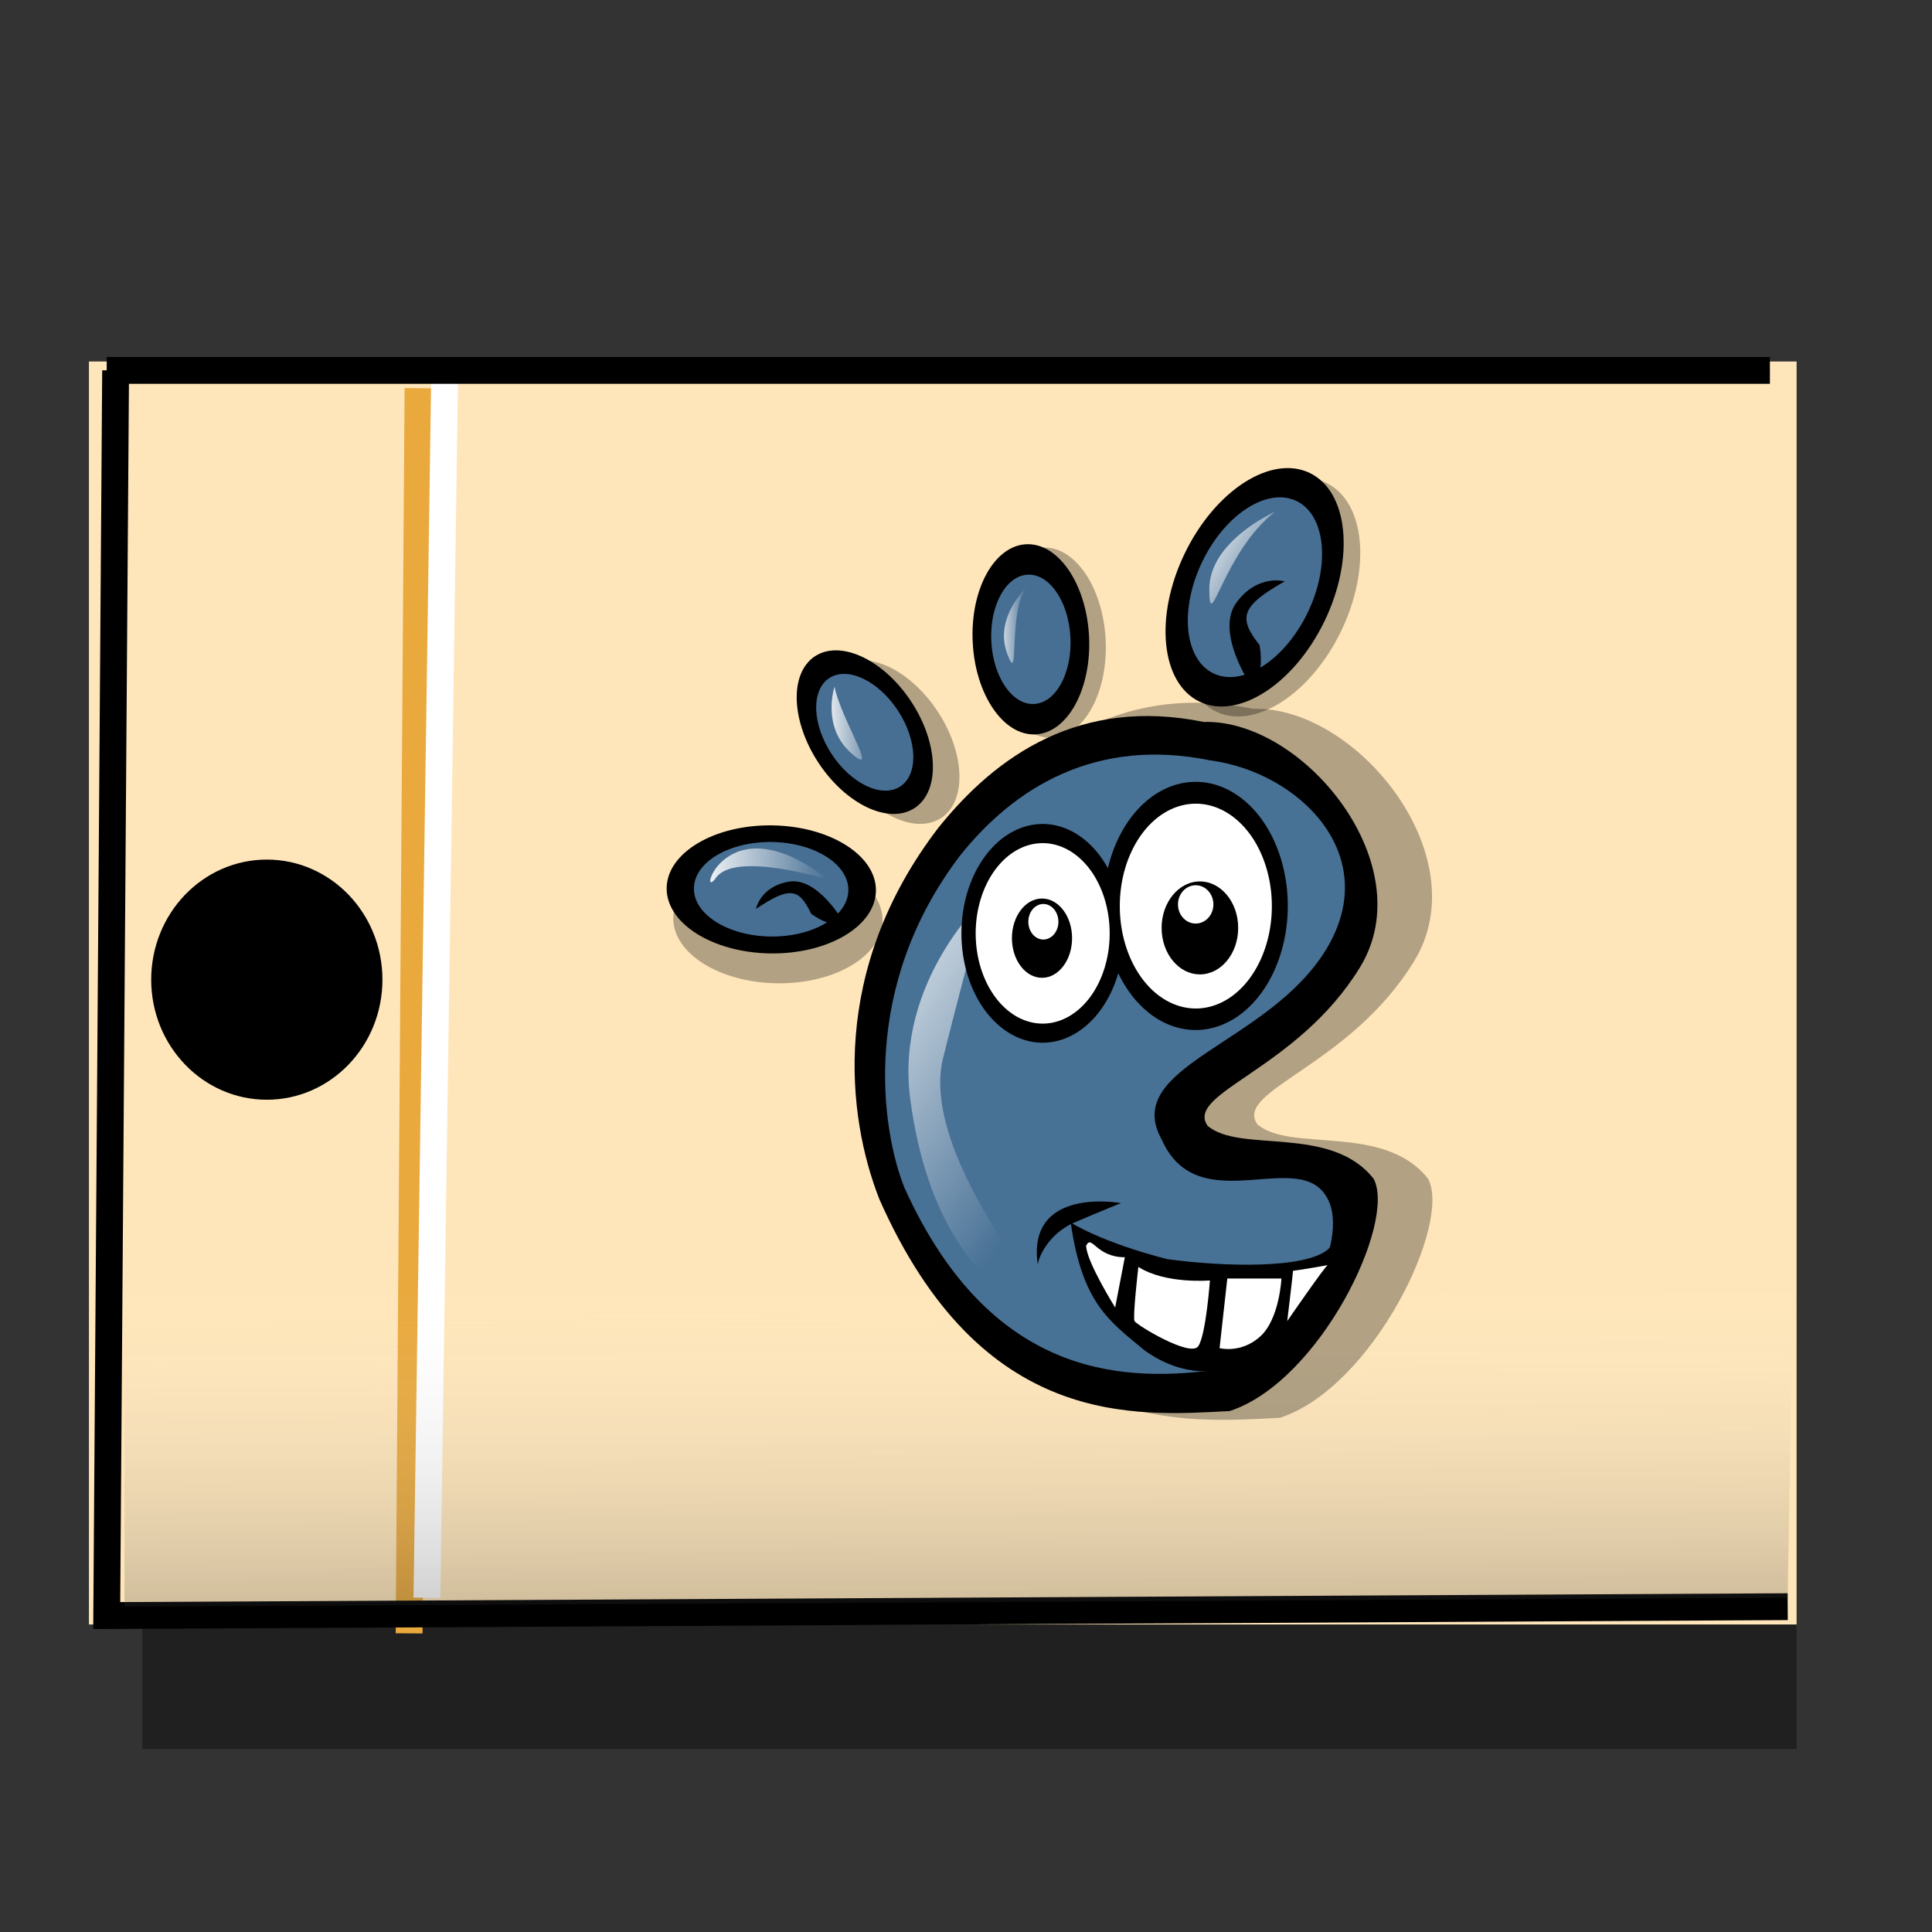 <?xml version="1.0" encoding="UTF-8" standalone="no"?>
<!DOCTYPE svg PUBLIC "-//W3C//DTD SVG 1.0//EN"
"http://www.w3.org/TR/2001/REC-SVG-20010904/DTD/svg10.dtd">
<!-- Created with Sodipodi ("http://www.sodipodi.com/") -->
<svg
   id="svg830"
   sodipodi:version="0.34"
   xmlns="http://www.w3.org/2000/svg"
   xmlns:sodipodi="http://sodipodi.sourceforge.net/DTD/sodipodi-0.dtd"
   xmlns:xlink="http://www.w3.org/1999/xlink"
   width="72pt"
   height="72pt"
   xml:space="preserve"
   sodipodi:docbase="/home/zeus"
   sodipodi:docname="/home/zeus/gnome-panel.svg"><rect width="100%" height="100%" fill="#333333" stroke="none"/><defs
   id="defs832"><linearGradient
   id="linearGradient940"><stop
   style="stop-color:#000000;stop-opacity:0.302;"
   offset="0"
   id="stop941" /><stop
   style="stop-color:#ffffff;stop-opacity:0;"
   offset="1"
   id="stop942" /></linearGradient><linearGradient
   xlink:href="#linearGradient940"
   id="linearGradient943"
   x1="26.526"
   y1="150.134"
   x2="26.129"
   y2="114.264"
   gradientUnits="userSpaceOnUse"
   gradientTransform="scale(1.786,0.56)" /></defs><sodipodi:namedview
   id="base" /><rect
   style="font-size:12;fill:#000000;fill-rule:evenodd;stroke-width:1;fill-opacity:0.376;"
   id="rect993"
   width="82.201"
   height="19.887"
   x="7.071"
   y="67.019" /><rect
   style="font-size:12;fill:#ffe6ba;fill-rule:evenodd;stroke-width:1;fill-opacity:1;"
   id="rect882"
   width="84.853"
   height="62.756"
   x="4.419"
   y="17.963" /><path
   style="fill:none;fill-rule:evenodd;stroke:#e9a93d;stroke-opacity:1;stroke-width:1pt;stroke-linejoin:miter;stroke-linecap:butt;fill-opacity:1;"
   d="M 20.771 19.289 L 20.329 81.161 "
   id="path883" /><path
   style="fill:none;fill-rule:evenodd;stroke:#ffffff;stroke-opacity:1;stroke-width:1pt;stroke-linejoin:miter;stroke-linecap:butt;fill-opacity:1;"
   d="M 22.097 18.405 L 21.213 79.393 "
   id="path884" /><path
   style="fill:none;fill-rule:evenodd;stroke:black;stroke-opacity:1;stroke-width:1pt;stroke-linejoin:miter;stroke-linecap:butt;fill-opacity:1;"
   d="M 88.83 79.835 L 5.303 80.277 L 5.745 18.405 "
   id="path885" /><path
   style="fill:none;fill-rule:evenodd;stroke:black;stroke-opacity:1;stroke-width:1pt;stroke-linejoin:miter;stroke-linecap:butt;fill-opacity:1;"
   d="M 5.303 18.405 L 87.946 18.405 "
   id="path886" /><path
   transform="translate(-0.884,1.768)"
   style="font-size:12;fill-rule:evenodd;"
   d="M 19.887 46.911 C 19.887 50.206 17.315 52.877 14.142 52.877 C 10.969 52.877 8.397 50.206 8.397 46.911 C 8.397 43.616 10.969 40.944 14.142 40.944 C 17.315 40.944 19.887 43.616 19.887 46.911 z "
   id="path889" /><path
   style="fill:url(#linearGradient943);fill-rule:evenodd;stroke:none;stroke-opacity:1;stroke-width:1pt;stroke-linejoin:miter;stroke-linecap:butt;fill-opacity:1;"
   d="M 6.187 79.835 L 88.83 79.393 L 89.272 53.761 L 6.187 54.203 L 6.187 79.835 z "
   id="path939"
   sodipodi:nodetypes="ccccc" /><g
   id="g944"
   transform="matrix(0.543,0,0,0.543,32.034,22.387)"><defs
   id="defs550"><linearGradient
   id="linearGradient589"><stop
   style="stop-color:#ffffff;stop-opacity:1;"
   offset="0"
   id="stop590" /><stop
   style="stop-color:#ffffff;stop-opacity:0;"
   offset="1"
   id="stop591" /></linearGradient><linearGradient
   xlink:href="#linearGradient589"
   id="linearGradient592"
   x1="38.487"
   y1="25.589"
   x2="50.072"
   y2="48.255"
   gradientUnits="userSpaceOnUse"
   gradientTransform="scale(0.609,1.643)"
   spreadMethod="pad" /><linearGradient
   xlink:href="#linearGradient589"
   id="linearGradient594"
   x1="-0.129"
   y1="0.023"
   x2="0.71"
   y2="0.961"
   gradientUnits="objectBoundingBox"
   spreadMethod="pad" /><linearGradient
   xlink:href="#linearGradient589"
   id="linearGradient596" /><linearGradient
   xlink:href="#linearGradient589"
   id="linearGradient629" /><linearGradient
   xlink:href="#linearGradient589"
   id="linearGradient631" /></defs><sodipodi:namedview
   id="namedview954" /><path
   style="font-size:12;fill-rule:evenodd;stroke-width:1pt;fill:#000000;fill-opacity:0.3;"
   d="M 54.988 81.457 C 47.957 81.816 36.418 82.851 28.797 65.613 C 26.367 59.429 25.059 48.496 33.184 37.871 C 37.559 32.402 43.832 28.051 53.051 29.926 C 60.528 29.707 69.426 40.617 64.738 48.273 C 60.051 55.929 51.644 57.648 53.336 60.117 C 55.726 62.211 62.562 60.008 65.762 64.094 C 67.48 67.375 61.707 79.269 54.988 81.457 z "
   id="path662"
   sodipodi:nodetypes="cccccccc"
   transform="matrix(1.259,0,0,1.259,-11.096,-14.042)" /><g
   id="g667"
   transform="matrix(0.972,0,0,0.972,0.968,1.256)"><path
   transform="matrix(-2.447984e-2,1.882,1.882,2.447849e-2,-42.672,-5.662)"
   style="font-size:12;fill-rule:evenodd;stroke-width:1pt;fill:#000000;fill-opacity:0.3;"
   d="M 28.594 29.141 C 28.594 32.03 27.159 34.375 25.391 34.375 C 23.622 34.375 22.188 32.03 22.188 29.141 C 22.188 26.251 23.622 23.906 25.391 23.906 C 27.159 23.906 28.594 26.251 28.594 29.141 z "
   id="path666" /><path
   transform="matrix(1.365,-0.896,0.896,1.365,-38.541,9.13)"
   style="font-size:12;fill-rule:evenodd;stroke-width:1pt;fill:#000000;fill-opacity:0.3;"
   d="M 28.594 29.141 C 28.594 32.03 27.159 34.375 25.391 34.375 C 23.622 34.375 22.188 32.03 22.188 29.141 C 22.188 26.251 23.622 23.906 25.391 23.906 C 27.159 23.906 28.594 26.251 28.594 29.141 z "
   id="path665" /><path
   transform="matrix(1.71,-8.449190e-2,8.449188e-2,1.71,-8.956,-30.891)"
   style="font-size:12;fill-rule:evenodd;stroke-width:1pt;fill:#000000;fill-opacity:0.3;"
   d="M 28.594 29.141 C 28.594 32.03 27.159 34.375 25.391 34.375 C 23.622 34.375 22.188 32.03 22.188 29.141 C 22.188 26.251 23.622 23.906 25.391 23.906 C 27.159 23.906 28.594 26.251 28.594 29.141 z "
   id="path664" /><path
   transform="matrix(2.056,0.992,-0.992,2.056,34.692,-72.58)"
   style="font-size:12;fill-rule:evenodd;stroke-width:1pt;fill:#000000;fill-opacity:0.3;"
   d="M 28.594 29.141 C 28.594 32.03 27.159 34.375 25.391 34.375 C 23.622 34.375 22.188 32.03 22.188 29.141 C 22.188 26.251 23.622 23.906 25.391 23.906 C 27.159 23.906 28.594 26.251 28.594 29.141 z "
   id="path663" /><path
   sodipodi:type="arc"
   style="font-size:12;fill-rule:evenodd;stroke-width:1pt;"
   id="path559"
   d="M 46.846 44.48 A 5.414 7.292 0 1 0 36.018 44.48 A 5.414 7.292 0 1 0  46.846 44.48 z"
   sodipodi:cx="41.432053"
   sodipodi:cy="44.479984"
   sodipodi:rx="5.413788"
   sodipodi:ry="7.292042"
   transform="matrix(1.766,0,0,1.465,-34.914,-20.356)" /><path
   transform="matrix(1.365,-0.896,0.896,1.365,-41.041,8.193)"
   style="font-size:12;fill-rule:evenodd;stroke-width:1pt;"
   d="M 28.594 29.141 C 28.594 32.03 27.159 34.375 25.391 34.375 C 23.622 34.375 22.188 32.03 22.188 29.141 C 22.188 26.251 23.622 23.906 25.391 23.906 C 27.159 23.906 28.594 26.251 28.594 29.141 z "
   id="path583" /><path
   style="font-size:12;fill-rule:evenodd;stroke-width:1pt;"
   d="M 54.988 81.457 C 47.957 81.816 36.418 82.851 28.797 65.613 C 26.367 59.429 25.059 48.496 33.184 37.871 C 37.559 32.402 43.832 28.051 53.051 29.926 C 60.528 29.707 69.426 40.617 64.738 48.273 C 60.051 55.929 51.644 57.648 53.336 60.117 C 55.726 62.211 62.562 60.008 65.762 64.094 C 67.48 67.375 61.707 79.269 54.988 81.457 z "
   id="path570"
   sodipodi:nodetypes="cccccccc"
   transform="matrix(1.259,0,0,1.259,-15.158,-13.417)" /><path
   style="font-size:12;fill:#487196;fill-rule:evenodd;stroke-width:1pt;"
   d="M 54.844 80.156 C 47.812 81.094 36.563 81.406 29.375 65.469 C 27.5 60.781 25.781 49.219 33.906 38.594 C 38.281 33.125 44.844 29.062 54.062 30.937 C 61.25 31.875 68.125 38.594 63.438 46.25 C 58.75 53.906 46.875 55.625 50.156 61.562 C 53.125 68.281 61.406 62.031 63.594 66.406 C 65.313 69.688 61.563 77.969 54.844 80.156 z "
   id="path569"
   sodipodi:nodetypes="cccccccc"
   transform="matrix(1.165,0,0,1.165,-10.766,-8.169)" /><path
   style="font-size:12;fill:url(#linearGradient592);fill-rule:evenodd;stroke-width:1pt;"
   d="M 42.5 76.562 C 42.5 76.719 30.469 63.125 32.5 55 C 34.531 46.875 35.938 42.031 35.938 42.031 C 35.938 42.031 28.594 48.75 29.844 58.281 C 31.094 67.812 35.312 74.531 42.5 76.562 z "
   id="path588"
   transform="matrix(1.165,0,0,1.165,-10.766,-8.169)" /><path
   style="font-size:12;fill-rule:evenodd;stroke-width:1pt;"
   d="M 42.812 68.281 C 42.812 68.281 45.156 69.844 50.625 71.25 C 55.313 71.875 61.719 72.031 63.594 70.469 C 65.469 68.594 67.188 65.469 67.188 65.469 C 67.188 65.469 64.219 72.5 62.813 74.531 C 61.406 76.562 59.688 78.75 57.031 79.688 C 55.313 80.312 52.188 81.094 48.75 78.594 C 45.938 76.25 43.75 74.844 42.812 68.281 z "
   id="path567"
   sodipodi:nodetypes="cccccccc"
   transform="matrix(1.165,0,0,1.165,-10.766,-8.169)" /><path
   sodipodi:type="arc"
   style="font-size:12;fill-rule:evenodd;stroke-width:1pt;"
   id="path560"
   d="M 46.846 44.48 A 5.414 7.292 0 1 0 36.018 44.48 A 5.414 7.292 0 1 0  46.846 44.48 z"
   sodipodi:cx="41.432053"
   sodipodi:cy="44.479984"
   sodipodi:rx="5.413788"
   sodipodi:ry="7.292042"
   transform="matrix(1.412,0,0,1.412,-22.032,-18.644)" /><path
   sodipodi:type="arc"
   style="font-size:12;fill-rule:evenodd;stroke-width:1pt;"
   id="path561"
   d="M 46.846 44.48 A 5.414 7.292 0 1 0 36.018 44.48 A 5.414 7.292 0 1 0  46.846 44.48 z"
   sodipodi:cx="41.432053"
   sodipodi:cy="44.479984"
   sodipodi:rx="5.413788"
   sodipodi:ry="7.292042"
   transform="matrix(1.602,0,0,1.602,-15.498,-29.677)" /><path
   sodipodi:type="arc"
   style="font-size:12;fill:#ffffff;fill-rule:evenodd;stroke-width:1pt;"
   id="path562"
   d="M 46.846 44.48 A 5.414 7.292 0 1 0 36.018 44.48 A 5.414 7.292 0 1 0  46.846 44.48 z"
   sodipodi:cx="41.432053"
   sodipodi:cy="44.479984"
   sodipodi:rx="5.413788"
   sodipodi:ry="7.292042"
   transform="matrix(1.322,0,0,1.322,-3.882,-17.207)" /><path
   sodipodi:type="arc"
   style="font-size:12;fill:#ffffff;fill-rule:evenodd;stroke-width:1pt;"
   id="path558"
   d="M 46.846 44.48 A 5.414 7.292 0 1 0 36.018 44.48 A 5.414 7.292 0 1 0  46.846 44.48 z"
   sodipodi:cx="41.432053"
   sodipodi:cy="44.479984"
   sodipodi:rx="5.413788"
   sodipodi:ry="7.292042"
   transform="matrix(1.165,0,0,1.165,-11.795,-7.655)" /><path
   style="font-size:12;fill-rule:evenodd;stroke-width:1pt;"
   d="M 44.636 46.358 C 44.636 48.127 43.547 49.562 42.206 49.562 C 40.864 49.562 39.775 48.127 39.775 46.358 C 39.775 44.59 40.864 43.154 42.206 43.154 C 43.547 43.154 44.636 44.59 44.636 46.358 z "
   id="path555"
   transform="matrix(1.165,0,0,1.165,-12.76,-9.392)" /><path
   style="font-size:12;fill-rule:evenodd;stroke-width:1pt;"
   d="M 56.348 44.48 C 56.348 46.554 54.962 48.236 53.254 48.236 C 51.546 48.236 50.16 46.554 50.16 44.48 C 50.16 42.406 51.546 40.724 53.254 40.724 C 54.962 40.724 56.348 42.406 56.348 44.48 z "
   id="path554"
   transform="matrix(1.165,0,0,1.165,-10.766,-8.169)" /><path
   sodipodi:type="arc"
   style="font-size:12;fill:#ffffff;fill-rule:evenodd;stroke-width:1pt;"
   id="path556"
   d="M 43.531 45.032 A 1.215 1.436 0 1 0 41.101 45.032 A 1.215 1.436 0 1 0  43.531 45.032 z"
   sodipodi:cx="42.315941"
   sodipodi:cy="45.032410"
   sodipodi:rx="1.215342"
   sodipodi:ry="1.436310"
   transform="matrix(1.165,0,0,1.165,-12.76,-9.392)" /><path
   sodipodi:type="arc"
   style="font-size:12;fill:#ffffff;fill-rule:evenodd;stroke-width:1pt;"
   id="path557"
   d="M 54.801 43.596 A 1.547 1.547 0 1 0 51.707 43.596 A 1.547 1.547 0 1 0  54.801 43.596 z"
   sodipodi:cx="53.253998"
   sodipodi:cy="43.596100"
   sodipodi:rx="1.546799"
   sodipodi:ry="1.546799"
   transform="matrix(1.077,0,0,1.165,-6.476,-9.352)" /><path
   style="font-size:12;fill:#ffffff;fill-rule:evenodd;stroke-width:1pt;"
   d="M 47.188 71.094 L 46.406 75.156 C 46.406 75.156 44.062 71.406 44.062 70.156 C 44.531 69.219 44.844 71.094 47.188 71.094 z "
   id="path563"
   sodipodi:nodetypes="cccc"
   transform="matrix(1.165,0,0,1.165,-10.766,-8.169)" /><path
   style="font-size:12;fill:#ffffff;fill-rule:evenodd;stroke-width:1pt;"
   d="M 48.281 71.875 C 48.281 71.875 47.812 75.937 47.969 76.25 C 48.125 76.562 52.5 79.219 53.125 78.281 C 53.75 77.344 54.063 72.969 54.063 72.969 C 54.063 72.969 50.469 73.281 48.281 71.875 z "
   id="path564"
   sodipodi:nodetypes="ccccc"
   transform="matrix(1.165,0,0,1.165,-10.766,-8.169)" /><path
   style="font-size:12;fill:#ffffff;fill-rule:evenodd;stroke-width:1pt;"
   d="M 55.469 72.812 L 54.844 78.438 C 54.844 78.438 56.562 78.906 58.125 77.5 C 59.688 76.094 59.844 72.812 59.844 72.812 L 55.469 72.812 z "
   id="path565"
   sodipodi:nodetypes="ccccc"
   transform="matrix(1.165,0,0,1.165,-10.766,-8.169)" /><path
   style="font-size:12;fill:#ffffff;fill-rule:evenodd;stroke-width:1pt;"
   d="M 60.781 72.188 C 60.781 72.344 60.313 76.25 60.313 76.25 C 60.313 76.25 63.438 71.719 63.594 71.719 C 63.75 71.719 60.938 72.188 60.781 72.188 z "
   id="path566"
   sodipodi:nodetypes="cccc"
   transform="matrix(1.165,0,0,1.165,-10.766,-8.169)" /><path
   style="font-size:12;fill-rule:evenodd;stroke-width:1pt;"
   d="M 40.156 71.719 C 40.156 71.25 40.938 69.219 43.125 68.281 C 45.312 67.344 46.875 66.719 46.875 66.719 C 46.875 66.719 39.219 65.312 40.156 71.719 z "
   id="path568"
   transform="matrix(1.165,0,0,1.165,-10.766,-8.169)" /><path
   transform="matrix(0.974,-0.639,0.639,0.974,-23.629,13.074)"
   style="font-size:12;fill:#476f93;fill-rule:evenodd;stroke-width:1pt;"
   d="M 28.594 29.141 C 28.594 32.03 27.159 34.375 25.391 34.375 C 23.622 34.375 22.188 32.03 22.188 29.141 C 22.188 26.251 23.622 23.906 25.391 23.906 C 27.159 23.906 28.594 26.251 28.594 29.141 z "
   id="path582" /><path
   transform="matrix(1.71,-8.449190e-2,8.449188e-2,1.71,-10.519,-31.204)"
   style="font-size:12;fill-rule:evenodd;stroke-width:1pt;"
   d="M 28.594 29.141 C 28.594 32.03 27.159 34.375 25.391 34.375 C 23.622 34.375 22.188 32.03 22.188 29.141 C 22.188 26.251 23.622 23.906 25.391 23.906 C 27.159 23.906 28.594 26.251 28.594 29.141 z "
   id="path581" /><path
   transform="matrix(1.163,-5.747005e-2,5.747005e-2,1.163,4.157,-15.95)"
   style="font-size:12;fill:#476f93;fill-rule:evenodd;stroke-width:1pt;"
   d="M 28.594 29.141 C 28.594 32.03 27.159 34.375 25.391 34.375 C 23.622 34.375 22.188 32.03 22.188 29.141 C 22.188 26.251 23.622 23.906 25.391 23.906 C 27.159 23.906 28.594 26.251 28.594 29.141 z "
   id="path580" /><path
   transform="matrix(2.056,0.992,-0.992,2.056,33.129,-73.518)"
   style="font-size:12;fill-rule:evenodd;stroke-width:1pt;"
   d="M 28.594 29.141 C 28.594 32.03 27.159 34.375 25.391 34.375 C 23.622 34.375 22.188 32.03 22.188 29.141 C 22.188 26.251 23.622 23.906 25.391 23.906 C 27.159 23.906 28.594 26.251 28.594 29.141 z "
   id="path579" /><path
   transform="matrix(1.55,0.747,-0.747,1.55,38.87,-52.562)"
   style="font-size:12;fill:#476f93;fill-rule:evenodd;stroke-width:1pt;"
   d="M 28.594 29.141 C 28.594 32.03 27.159 34.375 25.391 34.375 C 23.622 34.375 22.188 32.03 22.188 29.141 C 22.188 26.251 23.622 23.906 25.391 23.906 C 27.159 23.906 28.594 26.251 28.594 29.141 z "
   id="path578" /><path
   style="font-size:12;fill-rule:evenodd;stroke-width:1pt;"
   d="M 58.906 24.219 C 58.906 24.219 56.094 20 57.813 17.656 C 59.531 15.312 61.719 15.937 61.719 15.937 C 58.125 17.969 57.969 18.906 59.688 21.094 C 60.156 23.906 58.906 24.531 58.906 24.219 z "
   id="path584"
   sodipodi:nodetypes="ccccc"
   transform="matrix(1.165,0,0,1.165,-12.641,-7.544)" /><path
   transform="matrix(-2.447984e-2,1.882,1.882,2.447849e-2,-43.297,-8.475)"
   style="font-size:12;fill-rule:evenodd;stroke-width:1pt;"
   d="M 28.594 29.141 C 28.594 32.03 27.159 34.375 25.391 34.375 C 23.622 34.375 22.188 32.03 22.188 29.141 C 22.188 26.251 23.622 23.906 25.391 23.906 C 27.159 23.906 28.594 26.251 28.594 29.141 z "
   id="path585" /><path
   transform="matrix(-1.807543e-2,1.389,1.389,1.807398e-2,-29.108,4.217)"
   style="font-size:12;fill:#476f93;fill-rule:evenodd;stroke-width:1pt;"
   d="M 28.594 29.141 C 28.594 32.03 27.159 34.375 25.391 34.375 C 23.622 34.375 22.188 32.03 22.188 29.141 C 22.188 26.251 23.622 23.906 25.391 23.906 C 27.159 23.906 28.594 26.251 28.594 29.141 z "
   id="path586" /><path
   style="font-size:12;fill-rule:evenodd;stroke-width:1pt;"
   d="M 58.906 24.219 C 58.906 24.219 56.094 20 57.813 17.656 C 59.531 15.312 61.719 15.937 61.719 15.937 C 58.125 17.969 57.969 18.906 59.688 21.094 C 60.156 23.906 58.906 24.531 58.906 24.219 z "
   id="path587"
   sodipodi:nodetypes="ccccc"
   transform="matrix(-0.42,0.842,0.842,0.42,21.985,-16.798)" /><path
   style="font-size:12;fill:url(#linearGradient594);fill-rule:evenodd;stroke-width:1pt;"
   d="M 60.938 10.312 C 60.938 10.312 55.625 12.656 55.625 16.562 C 55.625 20.469 56.719 13.594 60.938 10.312 z "
   id="path593"
   transform="matrix(1.165,0,0,1.165,-12.641,-7.544)" /><path
   style="font-size:12;fill:url(#linearGradient596);fill-rule:evenodd;stroke-width:1pt;"
   d="M 21.875 40.312 C 21.875 40.312 14.375 37.969 12.812 40.156 C 11.25 42.344 13.438 33.75 21.875 40.312 z "
   id="path595"
   transform="matrix(1.165,0,0,1.165,-9.203,-7.857)" /><path
   style="fill:url(#linearGradient629);fill-rule:evenodd;stroke:none;stroke-opacity:1;stroke-width:1pt;stroke-linejoin:miter;stroke-linecap:butt;fill-opacity:1;"
   d="M 35.312 11.562 C 35.312 11.562 32.188 14.375 33.438 17.812 C 34.688 21.25 33.438 13.75 35.312 11.562 z "
   id="path628"
   transform="translate(-0.312,0)" /><path
   style="fill:url(#linearGradient631);fill-rule:evenodd;stroke:none;stroke-opacity:1;stroke-width:1pt;stroke-linejoin:miter;stroke-linecap:butt;fill-opacity:1;"
   d="M 17.188 20.937 C 17.188 20.937 15.938 24.687 18.75 27.187 C 21.562 29.687 17.812 24.062 17.188 20.937 z "
   id="path630"
   transform="translate(-0.312,0)" /></g></g></svg>
